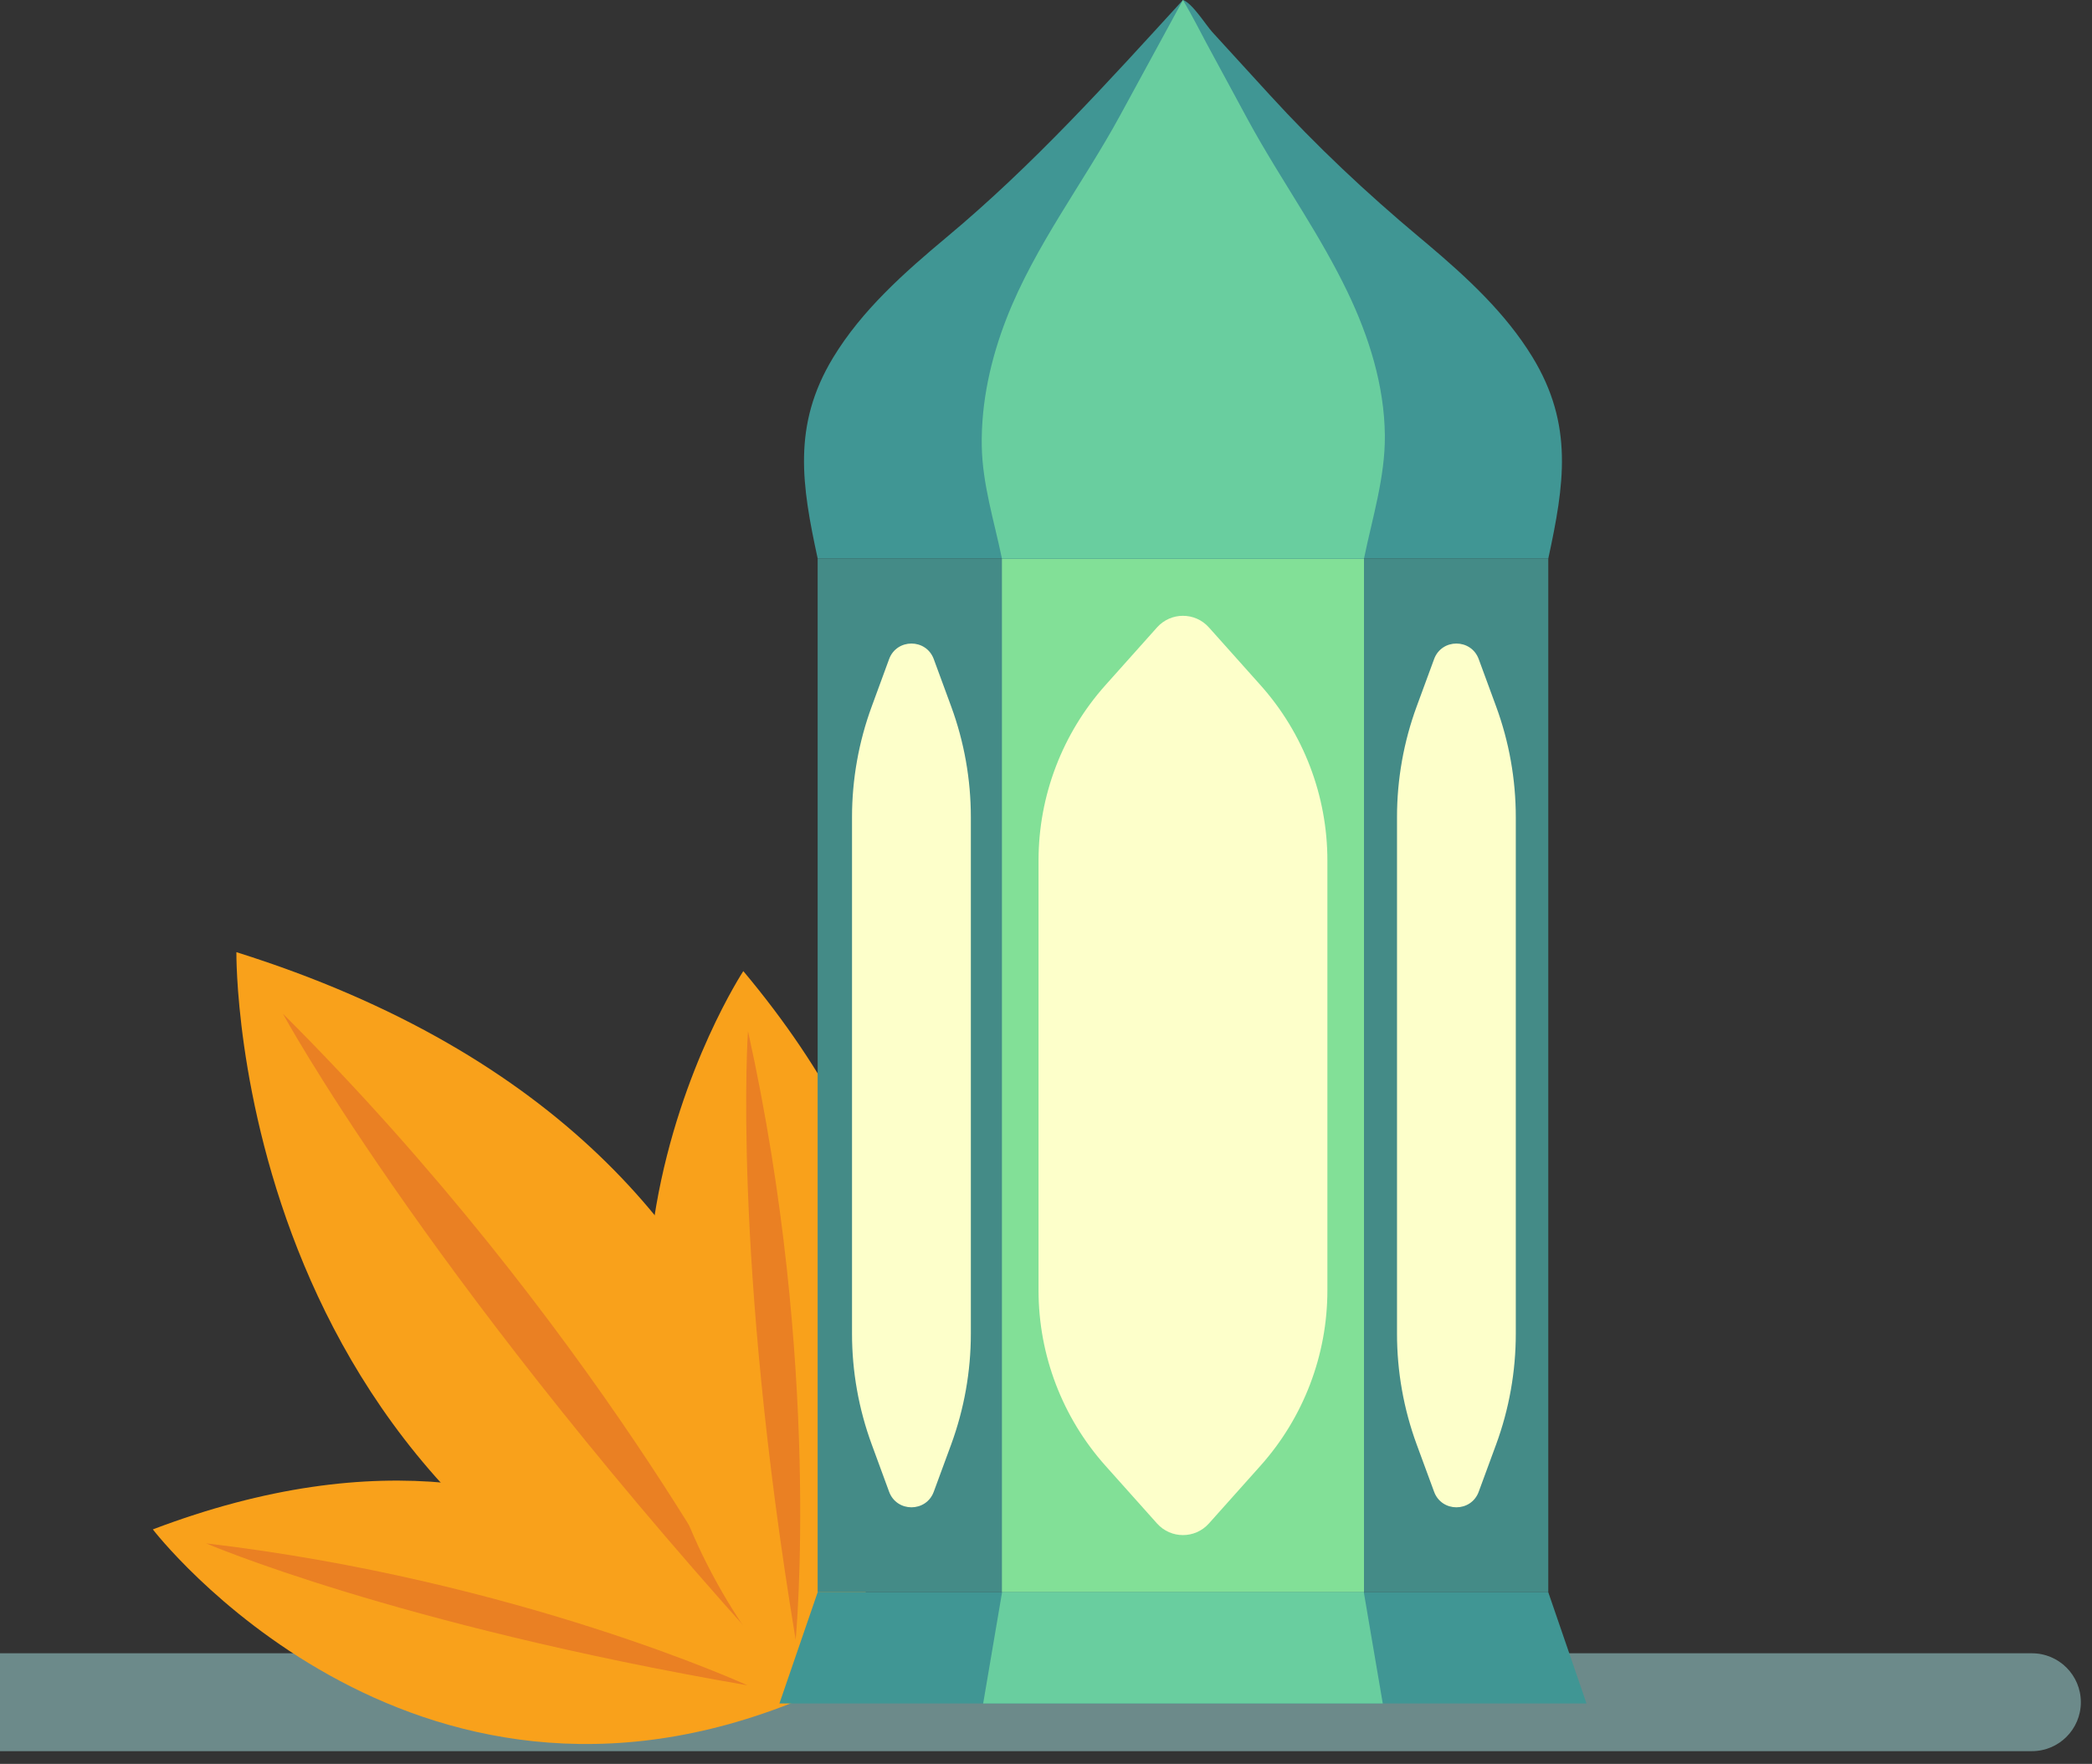 <svg width="51" height="43" viewBox="0 0 51 43" fill="none" xmlns="http://www.w3.org/2000/svg">
<rect x="0" y="0" width="51" height="43" fill="#333333" stroke="none"/>
<path opacity="0.5" d="M49.535 42.69H-0.807C-1.466 42.69 -2 42.156 -2 41.497C-2 40.838 -1.466 40.304 -0.807 40.304H49.535C50.194 40.304 50.728 40.838 50.728 41.497C50.728 42.156 50.194 42.69 49.535 42.69Z" fill="#A6E2E2"/>
<path d="M19.522 41.426C19.522 41.426 14.83 33.065 3.726 37.284C3.726 37.284 9.944 45.386 19.522 41.426Z" fill="#F9A11B"/>
<path d="M18.221 41.085C18.221 41.085 12.629 38.518 5.026 37.625C5.026 37.625 9.607 39.598 18.221 41.085Z" fill="#EA8023"/>
<path d="M19.52 41.424C19.52 41.424 21.603 28.186 5.763 23.212C5.763 23.212 5.58 37.486 19.52 41.424Z" fill="#F9A11B"/>
<path d="M18.388 39.924C18.388 39.924 14.47 32.268 6.896 24.711C6.896 24.711 10.217 30.84 18.388 39.924Z" fill="#EA8023"/>
<path d="M19.512 41.436C19.512 41.436 26.448 33.606 18.121 23.674C18.121 23.674 11.999 32.985 19.512 41.436Z" fill="#F9A11B"/>
<path d="M19.397 39.974C19.397 39.974 20.04 33.29 18.235 25.136C18.235 25.136 17.842 30.564 19.397 39.974Z" fill="#EA8023"/>
<path d="M37.745 13.617H19.933V38.817H37.745V13.617Z" fill="#448B87"/>
<path d="M33.252 13.617H24.426V38.817H33.252V13.617Z" fill="#82E097"/>
<path d="M34.796 5.947C34.734 5.895 34.672 5.844 34.611 5.792C33.308 4.702 32.092 3.559 30.95 2.309C30.485 1.801 30.02 1.292 29.556 0.784C29.395 0.608 29.071 0.08 28.839 0C26.991 2.022 25.19 4.02 23.083 5.778C22.044 6.646 21.012 7.561 20.31 8.718C19.308 10.372 19.549 11.835 19.934 13.617H37.745C38.132 11.824 38.372 10.359 37.355 8.698C36.698 7.625 35.758 6.76 34.796 5.947Z" fill="#409694"/>
<path d="M31.774 5.186C31.315 4.433 30.84 3.69 30.419 2.915C30.082 2.295 29.75 1.674 29.412 1.054C29.339 0.919 29.074 0.398 28.839 0C28.329 0.937 27.819 1.874 27.308 2.811C26.41 4.461 25.235 5.983 24.542 7.751C24.155 8.74 23.917 9.802 23.934 10.867C23.949 11.806 24.238 12.704 24.426 13.618H28.839H33.252C33.454 12.633 33.77 11.629 33.761 10.618C33.75 9.4 33.373 8.204 32.849 7.115C32.529 6.45 32.158 5.814 31.774 5.186Z" fill="#69CE9F"/>
<path d="M38.677 41.528H19.001L19.933 38.817H37.745L38.677 41.528Z" fill="#409694"/>
<path d="M33.71 41.528H23.968L24.429 38.817H33.248L33.71 41.528Z" fill="#69CE9F"/>
<path d="M30.729 35.732L29.471 37.14C29.134 37.517 28.544 37.517 28.207 37.14L26.949 35.732C25.899 34.556 25.318 33.035 25.318 31.458V20.976C25.318 19.4 25.899 17.878 26.949 16.703L28.207 15.295C28.544 14.918 29.134 14.918 29.471 15.295L30.729 16.703C31.779 17.878 32.36 19.4 32.36 20.976V31.458C32.36 33.035 31.779 34.556 30.729 35.732Z" fill="#FDFFCA"/>
<path d="M23.188 35.214L22.764 36.366C22.578 36.872 21.862 36.872 21.675 36.366L21.252 35.214C20.934 34.349 20.771 33.434 20.771 32.513V19.921C20.771 19 20.934 18.086 21.252 17.221L21.675 16.068C21.861 15.562 22.578 15.562 22.764 16.068L23.188 17.221C23.506 18.086 23.668 19 23.668 19.921V32.513C23.668 33.434 23.505 34.349 23.188 35.214Z" fill="#FDFFCA"/>
<path d="M36.473 35.214L36.049 36.366C35.863 36.872 35.147 36.872 34.961 36.366L34.537 35.214C34.219 34.349 34.057 33.435 34.057 32.513V19.921C34.057 19 34.219 18.086 34.537 17.221L34.961 16.068C35.147 15.562 35.863 15.562 36.049 16.068L36.473 17.221C36.791 18.086 36.953 19 36.953 19.921V32.513C36.953 33.434 36.791 34.349 36.473 35.214Z" fill="#FDFFCA"/>
</svg>
